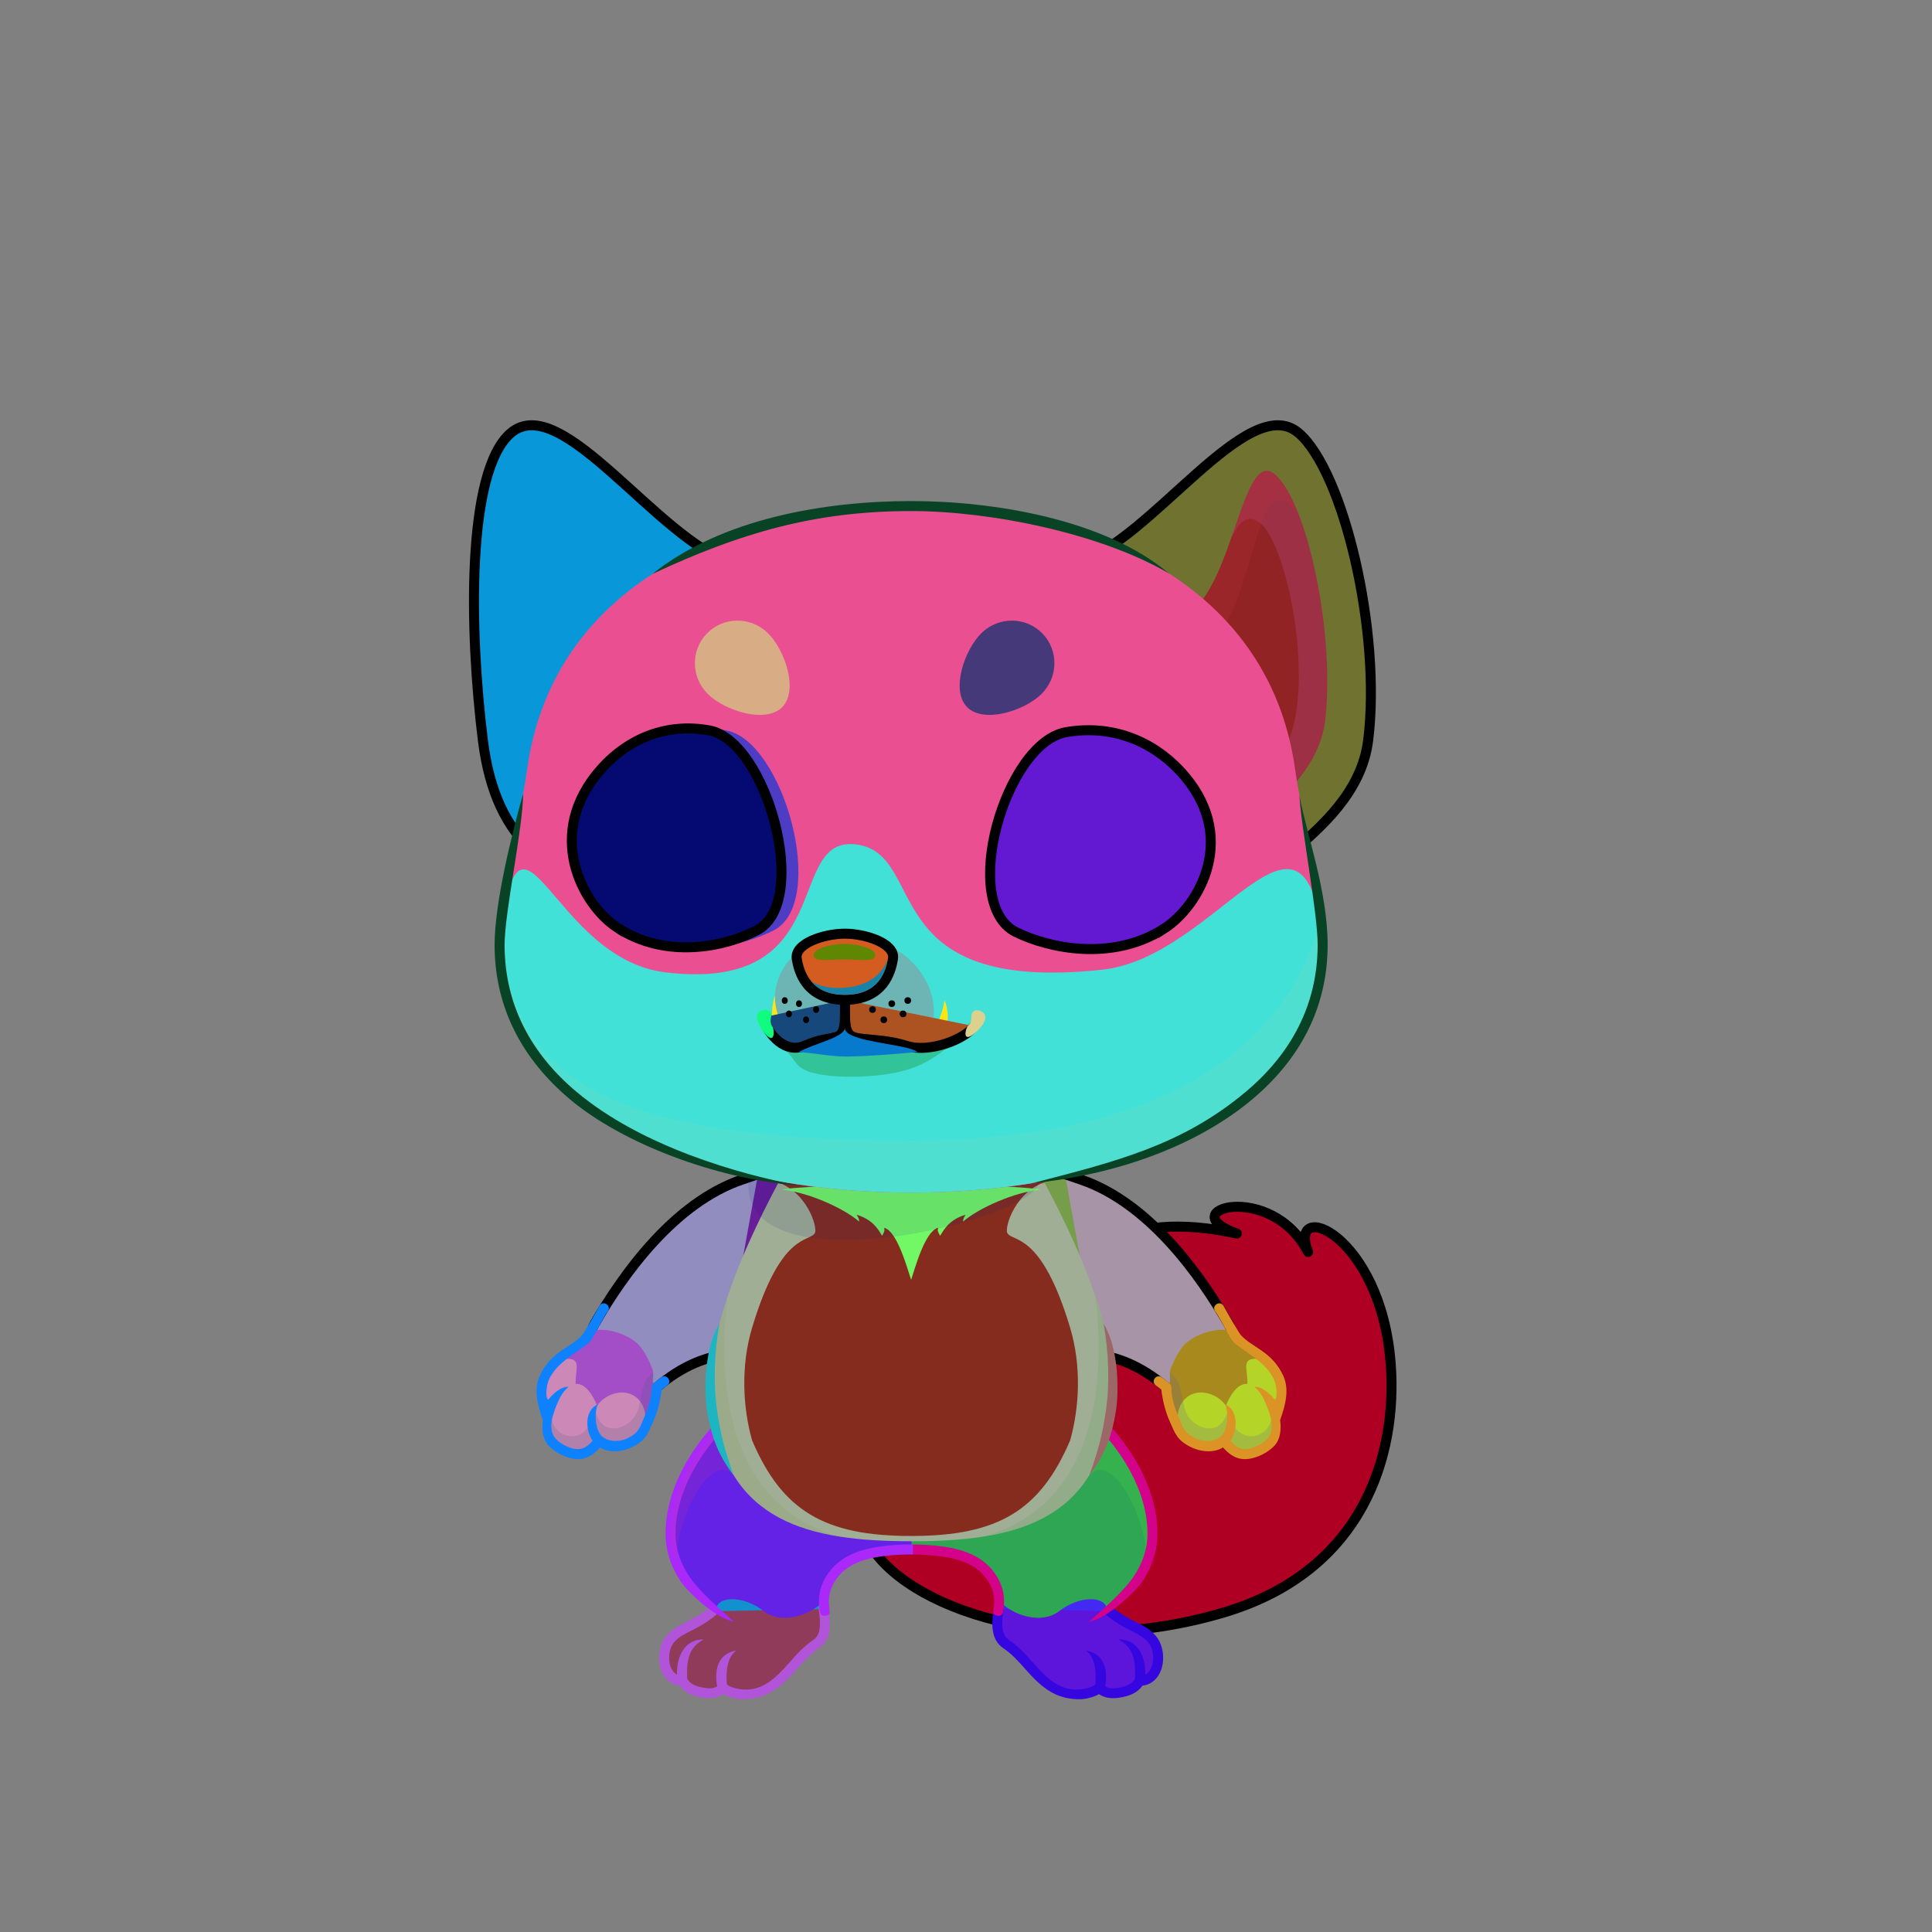 <?xml version="1.0" encoding="UTF-8"?><!DOCTYPE svg PUBLIC "-//W3C//DTD SVG 1.1//EN" "http://www.w3.org/Graphics/SVG/1.1/DTD/svg11.dtd"><!-- Creator: CorelDRAW 2018 (64-Bit) --><svg xmlns="http://www.w3.org/2000/svg" xmlns:xlink="http://www.w3.org/1999/xlink" xml:space="preserve" width="290mm" height="290mm" version="1.1" style="shape-rendering:geometricPrecision; text-rendering:geometricPrecision; image-rendering:optimizeQuality; fill-rule:evenodd; clip-rule:evenodd" viewBox="0 0 29000 29000">
 <rect x="0" y="0" width="29000" height="29000" fill="#808080" stroke="none"/>
 <defs>
  <style type="text/css">
   <![CDATA[
    .str1 {stroke:black;stroke-width:150;stroke-miterlimit:22.926}
    .str0 {stroke:black;stroke-width:150;stroke-linecap:round;stroke-linejoin:round;stroke-miterlimit:22.926}
    .fil4 {fill:none}
    .fil34 {fill:none;fill-rule:nonzero}
    .fil19 {fill:none}
    .fil35 {fill:black}
    .fil30 {fill:#FFF2D9}
    .fil45 {fill:white}
    .fil7 {fill:black;fill-rule:nonzero}
    .fil20 {fill:black;fill-opacity:0.102}
    .fil22 {fill:black;fill-opacity:0.102}
    .fil3 {fill:black;fill-opacity:0.2}
    .fil27 {fill:black;fill-opacity:0.2}
    .fil11 {fill:#AF6826;fill-opacity:0.2}
    .fil44 {fill:black;fill-opacity:0.4}
    .fil33 {fill:black;fill-opacity:0.502}
    .fil23 {fill:white;fill-opacity:0.502}
    .fil43 {fill:black;fill-opacity:0.702}
    .fil6 {fill:white;fill-opacity:0.702}
    .fil39 {fill:url(#id0)}
    .fil10 {fill:url(#id1)}
    .fil46 {fill:url(#id2)}
    .fil21 {fill:url(#id3)}
    .fil24 {fill:url(#id4)}
    .fil13 {fill:url(#id5)}
    .fil38 {fill:url(#id6)}
    .fil28 {fill:url(#id7)}
    .fil12 {fill:url(#id8)}
    .fil17 {fill:url(#id9)}
    .fil37 {fill:url(#id10)}
    .fil41 {fill:url(#id11)}
    .fil40 {fill:url(#id12)}
    .fil36 {fill:url(#id13)}
    .fil31 {fill:url(#id14)}
    .fil48 {fill:url(#id15)}
    .fil47 {fill:url(#id16)}
    .fil18 {fill:url(#id17)}
    .fil5 {fill:url(#id18)}
    .fil8 {fill:url(#id19)}
    .fil2 {fill:url(#id20)}
    .fil42 {fill:url(#id21)}
    .fil49 {fill:url(#id22)}
    .fil32 {fill:url(#id23)}
    .fil1 {fill:url(#id24)}
    .fil29 {fill:url(#id25)}
    .fil15 {fill:url(#id26)}
    .fil16 {fill:url(#id27)}
    .fil14 {fill:url(#id28)}
    .fil26 {fill:url(#id29)}
    .fil25 {fill:url(#id30)}
    .fil0 {fill:url(#id31);fill-rule:nonzero}
    .fil9 {fill:url(#id32);fill-opacity:0.702}
   ]]>
  </style>
  <linearGradient id="id0" gradientUnits="userSpaceOnUse" x1="10283.98" y1="14214.19" x2="10029.76" y2="10939.7">
   <stop offset="0" style="stop-opacity:1; stop-color:white"/>
   <stop offset="0.49" style="stop-opacity:1; stop-color:#C1C9D9"/>
   <stop offset="1" style="stop-opacity:1; stop-color:#616E8C"/>
  </linearGradient>
  <linearGradient id="id1" gradientUnits="userSpaceOnUse" x1="15521.14" y1="21188.57" x2="15437.55" y2="24283.74">
   <stop offset="0" style="stop-opacity:1; stop-color:#AF6826"/>
   <stop offset="0.471" style="stop-opacity:1; stop-color:#EAB06A"/>
   <stop offset="1" style="stop-opacity:1; stop-color:#FCD59F"/>
  </linearGradient>
  <linearGradient id="id2" gradientUnits="userSpaceOnUse" xlink:href="#id0" x1="16638.81" y1="14241.59" x2="16397.16" y2="10965.2">
  </linearGradient>
  <linearGradient id="id3" gradientUnits="userSpaceOnUse" x1="8154.62" y1="12556.42" x2="9955.71" y2="6602.39">
   <stop offset="0" style="stop-opacity:1; stop-color:#965212"/>
   <stop offset="0.49" style="stop-opacity:1; stop-color:#E5A85D"/>
   <stop offset="0.741" style="stop-opacity:1; stop-color:#ECBD7C"/>
   <stop offset="1" style="stop-opacity:1; stop-color:#FAD29B"/>
  </linearGradient>
  <linearGradient id="id4" gradientUnits="userSpaceOnUse" xlink:href="#id3" x1="17563.98" y1="12614.05" x2="19178.65" y2="6544.75">
  </linearGradient>
  <linearGradient id="id5" gradientUnits="userSpaceOnUse" x1="15670.82" y1="17876.93" x2="17691.32" y2="20684.29">
   <stop offset="0" style="stop-opacity:1; stop-color:#AF6826"/>
   <stop offset="1" style="stop-opacity:1; stop-color:#EAB06A"/>
  </linearGradient>
  <linearGradient id="id6" gradientUnits="userSpaceOnUse" x1="12637.4" y1="14446.26" x2="12714.44" y2="14132.39">
   <stop offset="0" style="stop-opacity:1; stop-color:#8F8377"/>
   <stop offset="0.49" style="stop-opacity:1; stop-color:#545250"/>
   <stop offset="1" style="stop-opacity:1; stop-color:#403A37"/>
  </linearGradient>
  <linearGradient id="id7" gradientUnits="userSpaceOnUse" x1="13676.16" y1="17901.28" x2="13676.16" y2="7596">
   <stop offset="0" style="stop-opacity:1; stop-color:#965212"/>
   <stop offset="0.529" style="stop-opacity:1; stop-color:#E5A85D"/>
   <stop offset="0.769" style="stop-opacity:1; stop-color:#ECB977"/>
   <stop offset="1" style="stop-opacity:1; stop-color:#FCDFB7"/>
  </linearGradient>
  <linearGradient id="id8" gradientUnits="userSpaceOnUse" xlink:href="#id1" x1="11915.55" y1="21188.58" x2="11831.44" y2="24283.73">
  </linearGradient>
  <linearGradient id="id9" gradientUnits="userSpaceOnUse" x1="13681.92" y1="17759.14" x2="13681.92" y2="23134.87">
   <stop offset="0" style="stop-opacity:1; stop-color:#AF6826"/>
   <stop offset="0.6" style="stop-opacity:1; stop-color:#EAB06A"/>
   <stop offset="1" style="stop-opacity:1; stop-color:#EDC184"/>
  </linearGradient>
  <linearGradient id="id10" gradientUnits="userSpaceOnUse" x1="12621.5" y1="14973.65" x2="12880.82" y2="14366.11">
   <stop offset="0" style="stop-opacity:1; stop-color:#69625B"/>
   <stop offset="0.322" style="stop-opacity:1; stop-color:#2E2C2C"/>
   <stop offset="1" style="stop-opacity:1; stop-color:#262525"/>
  </linearGradient>
  <linearGradient id="id11" gradientUnits="userSpaceOnUse" x1="10556.6" y1="13997.8" x2="10556.6" y2="10958.51">
   <stop offset="0" style="stop-opacity:1; stop-color:#24A9B5"/>
   <stop offset="1" style="stop-opacity:1; stop-color:black"/>
  </linearGradient>
  <linearGradient id="id12" gradientUnits="userSpaceOnUse" x1="10593.15" y1="13997.8" x2="10593.15" y2="10958.51">
   <stop offset="0" style="stop-opacity:1; stop-color:#BA6113"/>
   <stop offset="1" style="stop-opacity:1; stop-color:black"/>
  </linearGradient>
  <linearGradient id="id13" gradientUnits="userSpaceOnUse" x1="12729.83" y1="14014.51" x2="12633.65" y2="15007.74">
   <stop offset="0" style="stop-opacity:1; stop-color:#2B2A2A"/>
   <stop offset="1" style="stop-opacity:1; stop-color:#121111"/>
  </linearGradient>
  <linearGradient id="id14" gradientUnits="userSpaceOnUse" x1="8723.2" y1="12725.18" x2="11590.53" y2="12725.18">
   <stop offset="0" style="stop-opacity:1; stop-color:black"/>
   <stop offset="1" style="stop-opacity:1; stop-color:#7D450E"/>
  </linearGradient>
  <linearGradient id="id15" gradientUnits="userSpaceOnUse" x1="16799.67" y1="13997.8" x2="16799.67" y2="10967.05">
   <stop offset="0" style="stop-opacity:1; stop-color:#18ADBD"/>
   <stop offset="1" style="stop-opacity:1; stop-color:black"/>
  </linearGradient>
  <linearGradient id="id16" gradientUnits="userSpaceOnUse" xlink:href="#id12" x1="16799.67" y1="13997.8" x2="16799.67" y2="10967.05">
  </linearGradient>
  <linearGradient id="id17" gradientUnits="userSpaceOnUse" x1="13676.15" y1="17697.51" x2="13676.15" y2="23055.49">
   <stop offset="0" style="stop-opacity:1; stop-color:#BA7539"/>
   <stop offset="0.361" style="stop-opacity:1; stop-color:#FFCD94"/>
   <stop offset="0.6" style="stop-opacity:1; stop-color:#FFE1AD"/>
   <stop offset="1" style="stop-opacity:1; stop-color:#F8E6CD"/>
  </linearGradient>
  <linearGradient id="id18" gradientUnits="userSpaceOnUse" x1="16145.84" y1="25437.29" x2="16213.91" y2="23752.61">
   <stop offset="0" style="stop-opacity:1; stop-color:#EAB06A"/>
   <stop offset="0.639" style="stop-opacity:1; stop-color:#FAD29B"/>
   <stop offset="1" style="stop-opacity:1; stop-color:#F3CBA8"/>
  </linearGradient>
  <linearGradient id="id19" gradientUnits="userSpaceOnUse" xlink:href="#id18" x1="11138.41" y1="25437.29" x2="11206.48" y2="23752.61">
  </linearGradient>
  <linearGradient id="id20" gradientUnits="userSpaceOnUse" xlink:href="#id17" x1="18018.67" y1="22963.96" x2="18018.67" y2="20912.56">
  </linearGradient>
  <linearGradient id="id21" gradientUnits="userSpaceOnUse" x1="10651.34" y1="13875.16" x2="10651.34" y2="11081.16">
   <stop offset="0" style="stop-opacity:1; stop-color:#3BDBED"/>
   <stop offset="1" style="stop-opacity:1; stop-color:black"/>
  </linearGradient>
  <linearGradient id="id22" gradientUnits="userSpaceOnUse" xlink:href="#id21" x1="16905.95" y1="13879.42" x2="16905.95" y2="11085.43">
  </linearGradient>
  <linearGradient id="id23" gradientUnits="userSpaceOnUse" xlink:href="#id14" x1="17940.57" y1="13258.51" x2="15146.16" y2="12095.69">
  </linearGradient>
  <linearGradient id="id24" gradientUnits="userSpaceOnUse" xlink:href="#id17" x1="14202.21" y1="23835.07" x2="19706.05" y2="19085.54">
  </linearGradient>
  <linearGradient id="id25" gradientUnits="userSpaceOnUse" xlink:href="#id17" x1="13676.15" y1="17901.28" x2="13676.15" y2="12669.57">
  </linearGradient>
  <linearGradient id="id26" gradientUnits="userSpaceOnUse" xlink:href="#id5" x1="11966.32" y1="18078.99" x2="9395.8" y2="20490.67">
  </linearGradient>
  <linearGradient id="id27" gradientUnits="userSpaceOnUse" x1="8329.26" y1="21448.85" x2="9720.76" y2="20342.75">
   <stop offset="0" style="stop-opacity:1; stop-color:#FFF2D9"/>
   <stop offset="0.671" style="stop-opacity:1; stop-color:#ECB573"/>
   <stop offset="1" style="stop-opacity:1; stop-color:#E6AB68"/>
  </linearGradient>
  <linearGradient id="id28" gradientUnits="userSpaceOnUse" xlink:href="#id27" x1="19034.63" y1="21448.84" x2="17643.13" y2="20342.74">
  </linearGradient>
  <linearGradient id="id29" gradientUnits="userSpaceOnUse" x1="19457.25" y1="9057.71" x2="17769.42" y2="10118.83">
   <stop offset="0" style="stop-opacity:1; stop-color:#E0BE98"/>
   <stop offset="1" style="stop-opacity:1; stop-color:#A8592B"/>
  </linearGradient>
  <linearGradient id="id30" gradientUnits="userSpaceOnUse" x1="19921.86" y1="9493.33" x2="17730.94" y2="9684.7">
   <stop offset="0" style="stop-opacity:1; stop-color:#FFE8C4"/>
   <stop offset="1" style="stop-opacity:1; stop-color:#DEAA5D"/>
  </linearGradient>
  <linearGradient id="id31" gradientUnits="userSpaceOnUse" x1="19440.79" y1="18680.83" x2="14467.47" y2="23925.15">
   <stop offset="0" style="stop-opacity:1; stop-color:#EAB06A"/>
   <stop offset="1" style="stop-opacity:1; stop-color:#8A4F13"/>
  </linearGradient>
  <linearGradient id="id32" gradientUnits="userSpaceOnUse" x1="11618.41" y1="24974.02" x2="9948.03" y2="24974.02">
   <stop offset="0" style="stop-opacity:1; stop-color:white"/>
   <stop offset="1" style="stop-opacity:1; stop-color:#FEFEFE"/>
  </linearGradient>
 </defs>
 <g id="Tail">
  <g id="_2531094721056">
   <path class="fil0" d="M13020.92 23127.57c542.54,1023.3 2876.33,1812.44 5349.6,1076.18 2099.59,-625.01 2603.31,-2367.05 2505.36,-3719.97 -143.03,-1975.55 -1564.19,-2514.54 -1240.69,-1690.48 -561.33,-1083.39 -2068.54,-630.41 -1068.79,-277.04 -3479.65,-751 -3040.01,2748.8 -2341.49,3681.38 782.62,1044.87 -2933.9,-967.19 -3203.99,929.93z" style="fill:#b78aaa"/>
   <path class="fil1" d="M13020.92 23127.57c542.54,1023.3 2876.33,1812.44 5349.6,1076.18 2099.59,-625.01 2603.3,-2367.06 2505.36,-3719.97 -82.1,-1134.08 -618.88,-1869.04 -999.94,-2027.23 -110.41,-45.83 -318.73,-63.52 -284.79,178.79 282.72,-487.91 914.01,1090.86 834.91,2041.54 -162.93,1958.26 -1743.99,4321.18 -6074.68,1670.67 -374.76,-229.37 -1255.85,106 -1330.46,780.02z" style="fill:#1500f5"/>
   <path class="fil2" d="M17669.33 21049.55c519.2,-384.17 815.79,784.88 2235.79,344.1 197.8,392.67 -575.81,1157.53 -965.9,1110.3 325.44,351.65 -685.63,410.46 -927.63,190.58 331.76,353.61 -545.21,351.73 -840.4,37.76 -356.93,-131.12 -713.86,-262.23 -1070.8,-393.36 273.05,-224.39 -169.57,-1322.82 651.67,-805.41 821.25,517.42 -134.34,-1000.79 357.95,-528.6 492.29,472.19 390.89,183.04 559.32,44.63z" style="fill:#5cbd08"/>
   <path class="fil3" d="M13020.92 23127.57c542.54,1023.3 2876.33,1812.44 5349.6,1076.18 2099.59,-625.01 2603.31,-2367.06 2505.36,-3719.97 62.26,1347.29 -1191.39,2595.22 -1040.74,1372.69 -93.63,263.6 -866.51,598.66 -1719.67,439.82 -340.76,-63.44 -213.99,277.71 -522.46,158.53 -869.92,-336.08 -1590.9,-1221.31 -1056.68,-1032.49 -662.06,-7.72 -1009.93,-157.27 -311.42,775.31 782.62,1044.86 -2933.9,-967.19 -3203.99,929.93z" style="fill:#6d1b0b"/>
   <path class="fil4 str0" d="M17669.33 21049.55c519.21,-384.18 815.79,784.88 2235.8,344.1 197.79,392.66 -575.82,1157.54 -965.91,1110.3 325.44,351.65 -685.63,410.45 -927.63,190.58 331.75,353.62 -545.21,351.73 -840.4,37.76" style="fill:#4cb87b"/>
   <path class="fil4 str0" d="M13020.92 23127.57c542.54,1023.3 2876.33,1812.44 5349.6,1076.18 2099.59,-625.01 2603.31,-2367.05 2505.36,-3719.97 -143.03,-1975.55 -1564.19,-2514.54 -1240.69,-1690.48 -561.33,-1083.39 -2068.54,-630.41 -1068.79,-277.04 -3479.65,-751 -3040.01,2748.8 -2341.49,3681.38 782.62,1044.87 -2933.9,-967.19 -3203.99,929.93z" style="fill:#af0023"/>
  </g>
 </g>
 <g id="Legs">
  <g id="_2531094708096">
   <g>
    <path class="fil5" d="M17106.56 25229.69c-123.56,214.04 -403.48,285.33 -610.7,105.88 -70.65,70.23 -276.52,145.76 -526.32,65.76 -409.3,-131.09 -507.45,-461.77 -850.73,-710.04 -220.49,-159.47 -124.1,-477.15 -113.63,-668.35 363.68,340.29 782.66,-165.21 1075.55,-247.93 373.84,-101.68 736.94,157.82 534.63,412.54 198.78,95.76 519.95,237.68 672.68,411.38 168.78,191.96 120.75,630.76 -181.48,630.76z" style="fill:#4429f2"/>
    <path class="fil6" d="M16114.43 25451.81c176.36,0 300.65,11.01 347.03,-116.05 80.99,90.09 216.74,83.69 388.94,25.67 114.45,-38.56 195.17,-78.53 232.08,-147.59 199.78,0.95 321.81,-1.12 321.81,-261.44 0,-279.47 -117.46,-456.42 -343.96,-456.42 -113.25,0 -169.48,28.52 -242.87,123.4 154.82,55.19 275.95,150.29 279.25,243.71 1.18,33.39 -7.22,66.03 -20.48,97.14 -1.4,-4.36 -2.85,-8.76 -4.35,-13.23 -89.23,-264.84 -257.05,-395.02 -471.69,-322.7 -99.43,33.5 -170.54,122.26 -211.67,225.27 -57.57,-74.17 -141.53,-115.46 -250.93,-115.46 -113.25,0 -215.78,71.52 -289.17,166.4 -73.39,94.88 -117.64,213.12 -114.33,306.55 6.61,186.87 153.84,244.75 380.34,244.75z" style="fill:#5ad4e5"/>
    <path class="fil3" d="M17106.56 25229.69c-123.56,214.04 -403.48,285.33 -610.7,105.88 -70.65,70.23 -276.52,145.76 -526.32,65.76 -409.3,-131.09 -517.48,-492.65 -871.1,-725.96 -156.13,-103.02 -135.21,-387.74 -102.98,-573.56 17.85,-13.98 36.32,-26.67 55.45,-37.83 -59.89,533.31 1444.97,1527.91 1433.56,860.23 213.34,341.57 595.64,186.16 544.41,-150.27 126.71,133.91 271.29,-14.39 142.78,-274 182.48,62.12 215.54,288.03 209.67,440.56 -17.28,153.49 -106.7,289.19 -274.77,289.19z" style="fill:#edaf1c"/>
    <path class="fil4" d="M16655.44 24185.7c277.12,231.33 479.91,239.56 632.6,413.23 168.75,191.92 120.75,630.76 -181.48,630.76 -123.56,214.04 -403.48,285.33 -610.7,105.88 -70.65,70.23 -276.53,145.76 -526.32,65.76 -409.3,-131.08 -519.97,-488.94 -871.1,-725.96 -156.04,-105.33 -138.82,-331.38 -109.24,-523.93" style="fill:#5d14db"/>
    <path class="fil7" d="M16703.49 24128.28c-31.71,-26.53 -78.94,-22.34 -105.47,9.37 -26.53,31.71 -22.34,78.94 9.37,105.47 143.13,119.49 265.97,181.45 373.06,235.47 99.11,49.99 183.3,92.46 251.34,169.85 80.91,92.01 97.3,255.88 55.21,369.54 -18.07,48.79 -48.88,94.04 -96.26,117.9 7.55,-268.78 -114.77,-534.12 -402.24,-526.25 186.74,95.17 268.32,253.8 247.69,592.25 -49.04,79.15 -131,109.32 -223.18,127.09 -79.73,15.37 -156.89,26.37 -224.93,-17.39 38.29,-218.05 10.29,-483.64 -289.14,-537.54 139.24,98.32 162.69,330.02 141.92,510.69 -31.45,29.61 -116.11,60.43 -206.88,71.77 -325.41,40.63 -533.23,-177 -731.22,-401.8 -103.47,-117.46 -210.28,-238.74 -362.43,-341.44 -56.89,-38.4 -82.67,-102.53 -91.71,-176.23 -10.43,-85.02 -0.14,-183.4 13.84,-274.46 14.63,-97.52 -130.16,-118.86 -144.78,-21.39 -15.59,101.48 -30.44,211.56 -17.88,314.01 13.96,113.78 57.62,215.39 156.75,282.29 136.05,91.83 236.45,205.83 333.71,316.24 234.62,266.38 453.96,462.84 835.42,451.6 93.25,-2.74 215.11,-41.41 270.02,-75.73 103.09,69.99 222.38,70.19 345.43,46.46 124.29,-23.96 236.34,-70.02 307.83,-173.75 136.16,-15.63 232.21,-107.3 278.66,-232.76 61.19,-165.25 34.13,-386.54 -83.33,-520.12 -86.71,-98.62 -183.05,-147.23 -296.46,-204.43 -99.73,-50.31 -214.13,-108.01 -344.34,-216.71z" style="fill:#3506e0"/>
   </g>
   <g>
    <path class="fil8" d="M10245.76 25229.69c123.56,214.04 403.48,285.33 610.7,105.88 70.65,70.23 276.52,145.76 526.32,65.76 409.3,-131.09 507.45,-461.77 850.73,-710.04 220.49,-159.47 124.1,-477.15 113.63,-668.35 -363.68,340.29 -782.66,-165.21 -1075.55,-247.93 -373.84,-101.68 -736.94,157.82 -534.63,412.54 -198.78,95.76 -519.95,237.68 -672.68,411.38 -168.78,191.96 -120.75,630.76 181.48,630.76z" style="fill:#1391cf"/>
    <path class="fil9" d="M11237.89 25451.81c-176.36,0 -300.65,11.01 -347.03,-116.05 -80.99,90.09 -216.74,83.69 -388.94,25.67 -114.45,-38.56 -195.17,-78.53 -232.08,-147.59 -199.78,0.95 -321.81,-1.12 -321.81,-261.44 0,-279.47 117.46,-456.42 343.96,-456.42 113.25,0 169.48,28.52 242.87,123.4 -154.82,55.19 -275.95,150.29 -279.25,243.71 -1.18,33.39 7.22,66.03 20.48,97.14 1.4,-4.36 2.85,-8.76 4.35,-13.23 89.23,-264.84 257.05,-395.02 471.69,-322.7 99.43,33.5 170.54,122.26 211.67,225.27 57.57,-74.17 141.53,-115.46 250.93,-115.46 113.25,0 215.78,71.52 289.17,166.4 73.39,94.88 117.64,213.12 114.33,306.55 -6.61,186.87 -153.84,244.75 -380.34,244.75z" style="fill:#cdb801"/>
    <path class="fil3" d="M10245.76 25229.69c123.56,214.04 403.48,285.33 610.7,105.88 70.65,70.23 276.52,145.76 526.32,65.76 409.3,-131.09 517.48,-492.65 871.1,-725.96 156.13,-103.02 135.21,-387.74 102.98,-573.56 -17.85,-13.98 -36.32,-26.67 -55.45,-37.83 59.89,533.31 -1444.97,1527.91 -1433.56,860.23 -213.34,341.57 -595.64,186.16 -544.41,-150.27 -126.71,133.91 -271.29,-14.39 -142.78,-274 -182.48,62.12 -215.54,288.03 -209.67,440.56 17.28,153.49 106.7,289.19 274.77,289.19z" style="fill:#358a1d"/>
    <path class="fil4" d="M10696.88 24185.7c-277.12,231.33 -479.91,239.56 -632.6,413.23 -168.75,191.92 -120.75,630.76 181.48,630.76 123.56,214.04 403.48,285.33 610.7,105.88 70.65,70.23 276.53,145.76 526.32,65.76 409.3,-131.08 519.97,-488.94 871.1,-725.96 156.04,-105.33 138.82,-331.38 109.24,-523.93" style="fill:#903b59"/>
    <path class="fil7" d="M10648.83 24128.28c31.71,-26.53 78.94,-22.34 105.47,9.37 26.53,31.71 22.34,78.94 -9.37,105.47 -143.13,119.49 -265.97,181.45 -373.06,235.47 -99.11,49.99 -183.3,92.46 -251.34,169.85 -80.91,92.01 -97.3,255.88 -55.21,369.54 18.07,48.79 48.88,94.04 96.26,117.9 -7.55,-268.78 114.77,-534.12 402.24,-526.25 -186.74,95.17 -268.32,253.8 -247.69,592.25 49.04,79.15 131,109.32 223.18,127.09 79.73,15.37 156.89,26.37 224.93,-17.39 -38.29,-218.05 -10.29,-483.64 289.14,-537.54 -139.24,98.32 -162.69,330.02 -141.92,510.69 31.45,29.61 116.11,60.43 206.88,71.77 325.41,40.63 533.23,-177 731.22,-401.8 103.47,-117.46 210.28,-238.74 362.43,-341.44 56.89,-38.4 82.67,-102.53 91.71,-176.23 10.43,-85.02 0.14,-183.4 -13.84,-274.46 -14.63,-97.52 130.16,-118.86 144.78,-21.39 15.59,101.48 30.44,211.56 17.88,314.01 -13.96,113.78 -57.62,215.39 -156.75,282.29 -136.05,91.83 -236.45,205.83 -333.71,316.24 -234.62,266.38 -453.96,462.84 -835.42,451.6 -93.25,-2.74 -215.11,-41.41 -270.02,-75.73 -103.09,69.99 -222.38,70.19 -345.43,46.46 -124.29,-23.96 -236.34,-70.02 -307.83,-173.75 -136.16,-15.63 -232.21,-107.3 -278.66,-232.76 -61.19,-165.25 -34.13,-386.54 83.33,-520.12 86.71,-98.62 183.05,-147.23 296.46,-204.43 99.73,-50.31 214.13,-108.01 344.34,-216.71z" style="fill:#b154da"/>
   </g>
  </g>
 </g>
 <g id="Feet">
  <g id="_2531094703296">
   <g>
    <path class="fil10" d="M13659.92 23259.3c427.66,0 1399.01,182.49 1343.36,776.1 214.87,221.86 637.04,349.26 895.5,148.38 312.37,-242.78 712.13,-231.34 719.72,-12.18 370.09,-264.31 678.95,-700.61 680.26,-1145.2 2.54,-860.67 -666.02,-1598.77 -968.73,-1838.18 -621.48,859.57 -1492.39,1269.07 -2670.11,1328.08l0 743z" style="fill:#2ea653"/>
    <path class="fil11" d="M17191.61 23490.47c67.26,-148.73 106.68,-305.87 107.15,-464.07 2.29,-775.52 -540.27,-1451.46 -869.11,-1752.78l-157.05 727.06c26.43,47.89 52.85,95.78 79.28,143.67 387.48,-413.26 946.79,878.84 839.73,1346.12z" style="fill:#54e13e"/>
    <path class="fil7" d="M14989.65 24253.86c61.92,5.19 73.8,-65.98 79.72,-153.93 7.91,-117.52 -3.98,-261.03 -93.95,-416.86 -0.83,-1.44 -1.71,-2.83 -2.62,-4.19 -99.87,-170.79 -246.56,-295.9 -460.28,-378.09 -207.63,-79.84 -499.91,-118.36 -852.6,-118.36l0 150c335.21,0 610.14,35.09 799.28,107.82 179.67,69.09 302.18,172.95 384.62,313.95 0.66,1.3 1.36,2.59 2.1,3.87 66.95,115.97 86.11,244.24 75.03,331.54 -8.67,68.26 -9.75,89.53 -10.95,105.24 -3.7,48.36 43.74,56 79.65,59.01zm1295.98 -3005.54c175.81,139.56 477.15,451.15 691.77,858.41 143.68,272.62 247.63,587.31 246.65,919.67 -0.71,244.76 -86.82,463.8 -217.71,652.31 -154.83,222.98 -454.47,481.51 -660.16,663.76 305.46,-60.86 713.14,-477.32 783.2,-578.22 146.74,-211.34 243.27,-458.73 244.09,-737.85 1.07,-359.93 -110.06,-697.96 -263.65,-989.39 -226.43,-429.66 -547.13,-759.98 -733.5,-907.38l-46.29 58.59 -44.38 60.1 -0.02 0z" style="fill:#d4028b"/>
   </g>
   <g>
    <path class="fil12" d="M13681.92 23259.3c-427.66,0 -1377.01,182.49 -1321.36,776.1 -214.87,221.86 -637.04,349.26 -895.5,148.38 -312.37,-242.78 -712.13,-231.34 -719.72,-12.18 -370.09,-264.31 -678.95,-700.61 -680.26,-1145.2 -2.54,-860.67 666.02,-1598.77 968.73,-1838.18 621.48,859.57 1470.39,1269.07 2648.11,1328.08l0 743z" style="fill:#6322e6"/>
    <path class="fil7" d="M12374.19 24253.86c-61.92,5.19 -73.8,-65.98 -79.72,-153.93 -7.91,-117.52 3.98,-261.03 93.95,-416.86 0.83,-1.44 1.71,-2.83 2.62,-4.19 99.87,-170.79 246.56,-295.9 460.28,-378.09 207.63,-79.84 499.91,-118.36 852.6,-118.36l0 150c-335.21,0 -610.14,35.09 -799.28,107.82 -179.67,69.09 -302.18,172.95 -384.62,313.95 -0.66,1.3 -1.36,2.59 -2.1,3.87 -66.95,115.97 -86.11,244.24 -75.03,331.54 8.67,68.26 9.75,89.53 10.95,105.24 3.7,48.36 -43.74,56 -79.65,59.01zm-1295.98 -3005.54c-175.81,139.56 -477.15,451.15 -691.77,858.41 -143.68,272.62 -247.63,587.31 -246.65,919.67 0.71,244.76 86.82,463.8 217.71,652.31 154.83,222.98 454.47,481.51 660.16,663.76 -305.46,-60.86 -713.14,-477.32 -783.2,-578.22 -146.74,-211.34 -243.27,-458.73 -244.09,-737.85 -1.07,-359.93 110.06,-697.96 263.65,-989.39 226.43,-429.66 547.13,-759.98 733.5,-907.38l46.29 58.59 44.38 60.1 0.02 0z" style="fill:#aa29fa"/>
    <path class="fil11" d="M10172.23 23490.47c-67.26,-148.73 -106.68,-305.87 -107.15,-464.07 -2.29,-775.52 540.27,-1451.46 869.11,-1752.78l157.05 727.06c-26.43,47.89 -52.85,95.78 -79.28,143.67 -387.48,-413.26 -946.79,878.84 -839.73,1346.12z" style="fill:#c0339d"/>
   </g>
  </g>
 </g>
 <g id="Body">
  <animateTransform type="translate" values="0;0 200;0;0 200;0;0 200;0;0 200;0" dur="10" repeatCount="indefinite" additive="sum" attributeName="transform"/>
  <g id="_2531094753312">
   <g>
    <path class="fil13" d="M16146.53 17623.99c1006.56,345.42 1903.29,1486.47 2341.25,2250.1 288.87,503.68 -636.05,1265.03 -911.19,1013.52 -627.05,-573.17 -1208.38,-619.78 -1688.45,-542.15 -741.88,119.96 -1352.69,-2005.54 -930.81,-2629.96 421.91,-21.63 848.84,-40.49 1189.2,-91.51z" style="fill:#759d4a"/>
    <path class="fil3" d="M17511.96 20830.3c-602.27,-518.8 -1160.28,-559.8 -1623.82,-484.84 -171.07,27.66 -335.13,-59.69 -481.2,-217.95 -325.13,-471.76 752.73,-1097.7 1038.62,-655.88 261.31,403.84 734.1,847.76 1111.39,1126.01 -1.79,93.3 16.27,193.39 -44.96,232.66l0 -0.01 -0.03 0.01z" style="fill:#e40ffb"/>
    <path class="fil4 str0" d="M16476.95 20332.96c340.18,46.54 711.15,199.54 1099.64,554.65 275.13,251.49 1152.89,-508.63 864.02,-1012.31 -437.96,-763.63 -1202.86,-1821.23 -2209.41,-2166.64 -90.05,-30.9 -171.83,-58.83 -246.03,-84.05" style="fill:#a794a6"/>
   </g>
   <g>
    <path class="fil14" d="M17500.83 20836.37c-31.01,671.59 506.32,1058.8 828,765.31 253.5,397.35 884.17,103.39 809.26,-292.5 226.28,-584.75 -266.24,-1035.76 -634.19,-1325.08 -198.11,-64.5 -498.7,11 -693.37,169.74 -80.28,65.47 -180.59,234.26 -241.95,404.47 -29.2,80.98 41.67,214.34 -67.75,278.06z" style="fill:#a8891d"/>
    <path class="fil6" d="M18160.22 21683.82c103.08,0 176.48,-44.09 224.6,-114.32 89.04,136.9 278.24,233.38 433.55,233.38 210.97,0 297.65,-184.65 297.65,-400.18 0,-88.29 -33.14,-209.97 -86.77,-322.85 14.36,5.08 28.97,10.14 43.78,15.27 191.13,66.14 181.9,-62.28 181.9,-277.81 0,-215.53 -194.16,-421.69 -405.13,-421.69 -210.97,0 -125.69,146.62 -125.69,362.15 0,5.38 0.13,10.64 0.32,15.82 -5.61,-0.57 -11.22,-0.94 -16.85,-0.94 -128.8,0 -239.63,156.97 -306.42,328.29 -79.1,-119.99 -229.28,-199.3 -374.88,-199.3 -210.97,0 -350.58,173.08 -350.58,388.61 0,215.53 273.55,393.57 484.52,393.57z" style="fill:#bbf42c"/>
    <path class="fil3" d="M17500.83 20836.37c-31.01,671.59 506.32,1058.8 828,765.31 341.06,429.25 911,23.85 753.65,-292.7 -65.31,297.19 -520.59,407.83 -657.17,-118.23 -113.25,412.02 -522.03,237.66 -614.7,26.73 -95.14,-216.58 -44.81,-462.8 -253.66,-619.84 -1.8,93.31 16.28,193.4 -44.96,232.65l-0.16 0.1 -0.17 0.11c-1.48,0.93 -2.97,1.82 -4.53,2.69l-0.17 0.1 -0.18 0.09 -0.14 0.09 -0.03 0.01 -0.18 0.1 -0.17 0.09 -0.18 0.09c-1.69,0.92 -3.44,1.79 -5.25,2.61z" style="fill:#5b5d9c"/>
    <path class="fil7" d="M17436.91 20673.48c-79.39,-58.19 -167.86,62.52 -88.48,120.7 28.24,20.69 56.25,42.36 83.3,64.61 22.46,178.72 65.09,340.42 125.68,475.59 83.23,185.74 107.58,277.5 303.89,380.45 145.9,76.49 354.53,102.5 496.24,11.87 111.08,126.42 226.89,190.69 380.06,172.55 135.79,-16.08 301.6,-97.6 396.37,-203.52 86.01,-96.11 100,-243.41 81.1,-379.28 82.54,-234.31 142.17,-463.42 43.48,-673.52 -169.5,-360.86 -462.1,-412.88 -634.39,-604.36 -33.48,-37.21 -229.8,-385.91 -263.77,-444.7 -58.56,-79 -178.69,10.05 -120.12,89.06 35.43,47.77 75.16,120.11 111.48,186.29 6.41,11.67 131.08,252.33 173.42,286.74 201.58,163.78 477.27,293.19 598.02,550.25 38.04,80.97 60.22,277.4 10.82,303.6 -53.73,-69.19 -185.86,-204.34 -304.83,-192.31 80.64,67.61 125.53,143.46 171.18,252.76 65.8,157.59 147.84,385.56 22.29,525.87 -64.79,72.41 -189.32,136.44 -283.89,152.06 -112.61,18.61 -188.4,-28.39 -270.32,-121.86 115.64,-164.64 117.79,-464.48 -80.37,-548.33 54.53,102.27 47.94,374.07 -54.76,476.76 -86.33,86.31 -265.41,99.71 -402.87,27.65 -164.47,-86.23 -172.09,-162.56 -239.11,-314.91 -53.86,-122.41 -105.92,-267.79 -109.3,-436.79 1.55,-21.67 -6.3,-43.83 -23.35,-59.87 -36.49,-34.26 -81.32,-67.73 -121.77,-97.36z" style="fill:#db9326"/>
   </g>
   <g>
    <path class="fil15" d="M11217.33 17623.99c-1006.56,345.42 -1903.31,1486.47 -2341.27,2250.1 -288.87,503.68 636.05,1265.03 911.19,1013.52 627.05,-573.17 1208.38,-619.78 1688.45,-542.15 741.88,119.96 1352.7,-2005.53 930.82,-2629.96 -421.91,-21.63 -848.84,-40.5 -1189.19,-91.51z" style="fill:#681d9a"/>
    <path class="fil3" d="M9851.88 20830.3c602.27,-518.8 1160.28,-559.8 1623.82,-484.84 171.07,27.66 335.13,-59.69 481.2,-217.95 325.13,-471.76 -752.73,-1097.7 -1038.62,-655.88 -261.31,403.84 -734.1,847.76 -1111.39,1126.01 1.79,93.3 -16.27,193.39 44.96,232.66l0 -0.01 0.03 0.01z" style="fill:#67ed4a"/>
    <path class="fil4 str0" d="M10886.89 20332.96c-340.18,46.54 -711.15,199.54 -1099.64,554.65 -275.13,251.49 -1152.89,-508.63 -864.02,-1012.31 437.96,-763.63 1202.86,-1821.23 2209.41,-2166.64 90.05,-30.9 171.83,-58.83 246.03,-84.05" style="fill:#918dbf"/>
   </g>
   <g>
    <path class="fil16" d="M9863.06 20836.38c31.01,671.59 -506.32,1058.8 -828,765.31 -253.5,397.35 -884.17,103.39 -809.26,-292.5 -226.28,-584.75 266.24,-1035.76 634.19,-1325.08 198.11,-64.5 498.7,11 693.37,169.74 80.28,65.47 180.59,234.26 241.95,404.47 29.2,80.98 -41.67,214.34 67.75,278.06z" style="fill:#a34dc6"/>
    <path class="fil6" d="M9203.67 21683.83c-103.08,0 -176.48,-44.09 -224.6,-114.32 -89.04,136.9 -278.24,233.38 -433.55,233.38 -210.97,0 -297.65,-184.65 -297.65,-400.18 0,-88.29 33.14,-209.97 86.77,-322.85 -14.36,5.08 -28.97,10.14 -43.78,15.27 -191.13,66.14 -181.9,-62.28 -181.9,-277.81 0,-215.53 194.16,-421.69 405.13,-421.69 210.97,0 125.69,146.62 125.69,362.15 0,5.38 -0.13,10.64 -0.32,15.82 5.61,-0.57 11.22,-0.94 16.85,-0.94 128.8,0 239.63,156.97 306.42,328.29 79.1,-119.99 229.28,-199.3 374.88,-199.3 210.97,0 350.58,173.08 350.58,388.61 0,215.53 -273.55,393.57 -484.52,393.57z" style="fill:#dca2b1"/>
    <path class="fil3" d="M9863.06 20836.38c31.01,671.59 -506.32,1058.8 -828,765.31 -341.06,429.25 -911,23.85 -753.65,-292.7 65.31,297.19 520.59,407.83 657.17,-118.23 113.25,412.02 522.03,237.66 614.7,26.73 95.14,-216.58 44.81,-462.8 253.66,-619.84 1.8,93.31 -16.28,193.4 44.96,232.65l0.16 0.1 0.17 0.11c1.48,0.93 2.97,1.82 4.53,2.69l0.17 0.1 0.18 0.09 0.14 0.09 0.03 0.01 0.18 0.1 0.17 0.09 0.18 0.09c1.69,0.92 3.44,1.79 5.25,2.61z" style="fill:#4c5d7d"/>
    <path class="fil7" d="M9926.98 20673.49c79.39,-58.19 167.86,62.52 88.48,120.7 -28.24,20.69 -56.25,42.36 -83.3,64.61 -22.46,178.72 -65.09,340.42 -125.68,475.59 -83.23,185.74 -107.58,277.5 -303.89,380.45 -145.9,76.49 -354.53,102.5 -496.24,11.87 -111.08,126.42 -226.89,190.69 -380.06,172.55 -135.79,-16.08 -301.6,-97.6 -396.37,-203.52 -86.01,-96.11 -100,-243.41 -81.1,-379.28 -82.54,-234.31 -142.17,-463.42 -43.48,-673.52 169.5,-360.86 462.1,-412.88 634.39,-604.36 33.48,-37.21 229.8,-385.91 263.77,-444.7 58.56,-79 178.69,10.05 120.12,89.06 -35.43,47.77 -75.16,120.11 -111.48,186.29 -6.41,11.67 -131.08,252.33 -173.42,286.74 -201.58,163.78 -477.27,293.19 -598.02,550.25 -38.04,80.97 -60.22,277.4 -10.82,303.6 53.73,-69.19 185.86,-204.34 304.83,-192.31 -80.64,67.61 -125.53,143.46 -171.18,252.76 -65.8,157.59 -147.84,385.56 -22.29,525.87 64.79,72.41 189.32,136.44 283.89,152.06 112.61,18.61 188.4,-28.39 270.32,-121.86 -115.64,-164.64 -117.79,-464.48 80.37,-548.33 -54.53,102.27 -47.94,374.07 54.76,476.76 86.33,86.31 265.41,99.71 402.87,27.65 164.47,-86.23 172.09,-162.56 239.11,-314.91 53.86,-122.41 105.92,-267.79 109.3,-436.79 -1.55,-21.67 6.3,-43.83 23.35,-59.87 36.49,-34.26 81.32,-67.73 121.77,-97.36z" style="fill:#0e81ff"/>
   </g>
   <g>
    <path class="fil17" d="M13681.92 23134.87c-1547.89,0 -2751.5,-290.59 -2992.7,-1955.85 -146.87,-1014.04 390.42,-2286.86 991,-3419.88 634.24,80.29 1288.94,123.26 2001.7,142.31 712.76,-19.05 1367.46,-62.02 2001.7,-142.31 600.58,1133.02 1137.87,2405.84 991,3419.88 -241.2,1665.26 -1444.81,1955.85 -2992.7,1955.85z" style="fill:#a0ae95"/>
    <path class="fil18" d="M13681.92 23055.49l-5.76 -0.02 -5.76 0.02c-1299.3,0 -1932.55,-383.52 -2381.11,-1434.18 -139.56,-493.78 -172.41,-1116.94 0.2,-1692.31 433.41,-1444.72 859.93,-1279.33 942.32,-1420.18 43.89,-75.02 -110.54,-649.45 -632.16,-787.51l12.38 -23.8c423.21,6.98 697.66,80.24 931.14,64.07 362.4,27.08 736.07,44.75 1127.23,55.2l5.76 -0.16 5.76 0.16c391.16,-10.45 764.83,-28.12 1127.23,-55.2 233.48,16.17 507.93,-57.09 931.14,-64.07l12.38 23.8c-521.62,138.06 -676.06,712.48 -632.16,787.51 82.4,140.86 508.92,-24.53 942.32,1420.18 172.6,575.36 139.76,1198.53 0.2,1692.31 -448.56,1050.66 -1081.81,1434.18 -2381.11,1434.18z" style="fill:#852c1f"/>
    <path class="fil11" d="M12620.51 23067.29c-1015.93,-155.83 -1748.88,-628.88 -1931.29,-1888.27 -75.17,-519 28.96,-1105.79 228.98,-1706.93 -223.57,2000.42 401.77,3257.02 1702.31,3595.2z" style="fill:#8aa462"/>
    <path class="fil7" d="M11011.96 22144.35c-249.8,-320.87 -347.52,-640.99 -396.86,-954.78 -59.27,-376.93 -23.8,-997.6 184.1,-1319.31 -78.5,420.39 -93.5,905.22 -35.86,1298.21 50,340.9 103.32,571.56 248.62,975.88z" style="fill:#1cb5c1"/>
    <path class="fil11" d="M14743.33 23067.29c1015.93,-155.83 1748.88,-628.88 1931.29,-1888.27 75.17,-519 -28.96,-1105.79 -228.98,-1706.93 223.57,2000.42 -401.77,3257.02 -1702.31,3595.2z" style="fill:#5ea962"/>
    <path class="fil7" d="M16351.92 22144.35c249.8,-320.87 347.52,-640.99 396.86,-954.78 59.27,-376.93 23.8,-997.6 -184.1,-1319.31 78.5,420.39 93.5,905.22 35.86,1298.21 -50,340.9 -103.32,571.56 -248.62,975.88z" style="fill:#9b6867"/>
    <path class="fil19" d="M13676.16 19210.54c57.53,-170.38 206.77,-728.41 403.61,-781.15 -9.95,51.86 2.02,63.32 31.45,120.24 46.54,-71.36 127.15,-242.23 383.01,-315.77 -16.29,21.99 -43.43,69.04 -36.5,101.18 254.2,-217.53 783.4,-437.14 1127.34,-473.37 252.81,-26.62 -1719.1,-118.86 -1908.91,-118.86 -189.81,0 -2161.72,92.24 -1908.91,118.86 343.94,36.23 873.14,255.84 1127.34,473.37 6.93,-32.14 -20.21,-79.19 -36.5,-101.18 255.86,73.54 336.47,244.41 383.01,315.77 29.43,-56.92 41.4,-68.38 31.45,-120.24 196.84,52.74 346.08,610.77 403.61,781.15z" style="fill:#73f865"/>
    <path class="fil20" d="M15595.28 17767.24c-201.32,588.92 -4568.35,1613.05 -4355.85,-95.16 818.59,45.62 3658.84,-47.08 4355.85,95.16z" style="fill:#081779"/>
   </g>
  </g>
 </g>
 <g id="Head">
  <animateTransform type="translate" values="0;0 200;0;0 200;0;0 200;0;0 200;0" dur="10" repeatCount="indefinite" additive="sum" attributeName="transform"/>
  <g id="_2531486600192">
   <g>
    <path class="fil21" d="M8001.14 12775.37c-388.05,-346.34 -654.29,-867.68 -752.93,-1662.89 -201.63,-1625.33 -253.91,-4038.65 419.38,-4613.07 758.4,-647.04 2204.95,1608.91 3328.13,1955.59 -981.09,1268.1 -2013.48,3052.27 -2994.58,4320.37z" style="fill:#c154dc"/>
    <path class="fil22" d="M8239.27 12343.22c-968.39,-469.32 -1172.12,-2311.21 -1109.21,-3936.25 321.62,5134.61 1185.72,-320.02 3865.66,48.03 -1070.73,1383.98 -1685.7,2504.25 -2756.45,3888.22z" style="fill:#03bb39"/>
    <path class="fil23" d="M7152.64 8085.47c65.26,-733.55 220.9,-1335.19 514.95,-1586.06 758.4,-647.04 2204.95,1608.91 3328.13,1955.59 -121.01,156.42 -242.81,320.7 -365.19,490.89 -1030.62,-511.56 -2123.34,-2493.68 -2914.02,-1882.04 -236.15,182.67 -421.28,551.48 -563.87,1021.62z" style="fill:#676502"/>
    <path class="fil4 str1" d="M8001.14 12775.37c-388.05,-346.34 -654.29,-867.68 -752.93,-1662.89 -201.63,-1625.33 -253.91,-4038.65 419.38,-4613.07 758.4,-647.04 2204.95,1608.91 3328.13,1955.59 -981.09,1268.1 -2013.48,3052.27 -2994.58,4320.37z" style="fill:#0897d9"/>
    <path class="fil24 str0" d="M19413.41 12775.37c388.05,-346.34 1024.69,-867.66 1123.35,-1662.89 201.65,-1625.35 -370.5,-4038.63 -1043.81,-4613.07 -758.42,-647.06 -2204.95,1608.91 -3328.13,1955.59 981.09,1268.1 2267.49,3052.27 3248.59,4320.37z" style="fill:#70722f"/>
    <path class="fil25" d="M19103.99 12110.58c272.83,-274.3 720.44,-687.18 789.81,-1316.99 141.77,-1287.27 -260.51,-3198.56 -733.89,-3653.51 -533.23,-512.46 -640.08,1845.74 -1429.77,2120.31 689.79,1004.32 684.06,1845.87 1373.85,2850.19z" style="fill:#9d3044"/>
    <path class="fil26" d="M18488.72 8057.42c-181.12,521.21 -399.09,1077.98 -758.58,1202.97 161.06,234.5 284.19,460.13 387.12,681.02 366.88,355.44 778.96,833.14 1053.21,1446.18 674.76,-707.11 168.32,-3367.76 -315.14,-3576.07 -163.04,-70.25 -245.75,32.33 -366.61,245.9z" style="fill:#922325"/>
    <path class="fil27" d="M18041.91 9692.54c774.94,-274.57 755.18,-2632.77 1315.92,-2120.31 48.5,44.32 97.05,102.63 145.14,172.67 -104.3,-274.3 -221.31,-487.81 -343.06,-604.82 -533.23,-512.46 -640.08,1845.74 -1429.77,2120.31l311.77 432.15z" style="fill:#c2353d"/>
   </g>
   <g>
    <path class="fil11" d="M19852.99 14161.68l-1.19 -11.53c-5.55,-53.2 -11.98,-107.13 -19.32,-161.8 -8.53,-63.52 -17.38,-126.72 -26.42,-189.69 -267.82,1233.55 -1503.22,3322.34 -6133.1,3322.34 -4628.66,0 -5865.73,-2082.26 -6134.35,-3314.13 -8.62,60.26 -17.04,120.73 -25.17,181.48 -3.05,22.77 -5.94,45.41 -8.68,67.93 -3.67,48.25 -5.65,90.81 -5.65,126.57 0,2532.84 3082.08,3718.43 6177.05,3718.43 3094.97,0 6177.05,-1185.59 6177.05,-3718.43 0,-6.8 -0.08,-13.9 -0.22,-21.17z" style="fill:#e86d29"/>
    <path class="fil28" d="M13676.16 17901.28c-3094.97,0 -6177.05,-1185.59 -6177.05,-3718.43 0,-467.47 336.2,-2086.69 412.98,-2635.92 405.69,-2901.72 3263.81,-3950.93 5764.07,-3950.93 2500.26,0 5358.38,1049.2 5764.07,3950.93 76.79,549.23 412.98,2168.45 412.98,2635.92 0,2532.84 -3082.08,3718.43 -6177.05,3718.43z" style="fill:#ea5091"/>
    <path class="fil29" d="M19848.45 14068.67c-3.19,-26.78 -5.94,-53.18 -9.57,-80.32 -312.87,-2336.68 -1594.35,383.72 -3292.72,566.99 -3432.57,370.4 -2597.3,-1733.83 -3690.21,-1879.35 -1092.91,-145.52 -244.41,2236.52 -2870,1919.04 -1695.87,-205.06 -2159.64,-2943.37 -2472.51,-606.68 -3.63,27.14 -6.38,53.54 -9.57,80.32 -3.07,43.11 -4.76,81.54 -4.76,114.18 0,2532.84 3082.08,3718.43 6177.05,3718.43 3094.97,0 6177.05,-1185.59 6177.05,-3718.43 0,-32.64 -1.69,-71.07 -4.76,-114.18z" style="fill:#42e1d7"/>
    <path class="fil20" d="M19852.99 14161.68l-1.19 -11.53c-5.55,-53.2 -11.98,-107.13 -19.32,-161.8 -8.53,-63.52 -17.38,-126.72 -26.42,-189.69 -267.82,1233.55 -1503.22,3322.34 -6133.1,3322.34 -4628.66,0 -6140.89,-971 -6134.35,-3314.13 -8.62,60.26 -17.04,120.73 -25.17,181.48 -3.05,22.77 -5.94,45.41 -8.68,67.93 -3.67,48.25 -5.65,90.81 -5.65,126.57 0,2532.84 3082.08,3718.43 6177.05,3718.43 3094.97,0 6177.05,-1185.59 6177.05,-3718.43 0,-6.8 -0.08,-13.9 -0.22,-21.17z" style="fill:#ccd5a3"/>
    <path id="brow" class="fil30" d="M11742.02 10613.14c247.96,-253.16 38.43,-860.47 -217.34,-1110.98 -255.77,-250.51 -664.11,-248.36 -912.06,4.8 -247.96,253.16 -241.62,661.46 14.15,911.96 255.76,250.51 867.3,447.38 1115.25,194.22z" style="fill:#d8ac85"/>
    <path id="brow_0" class="fil30" d="M14515.75 10613.14c-247.96,-253.16 -38.43,-860.47 217.34,-1110.98 255.77,-250.51 664.11,-248.36 912.06,4.8 247.96,253.16 241.62,661.46 -14.15,911.96 -255.76,250.51 -867.3,447.38 -1115.25,194.22z" style="fill:#46397a"/>
    <path class="fil31" d="M11569.93 13329.74c245.26,-939.27 -1760.09,-2074.77 -2846.73,-584.37 828.96,-520.63 2597.39,-152.56 2846.73,584.37z" style="fill:#b1a209"/>
    <path class="fil32" d="M14950.09 13329.74c-276.53,-939.27 1984.54,-2074.77 3209.76,-584.37 -934.67,-520.63 -2928.62,-152.56 -3209.76,584.37z" style="fill:#776484"/>
    <path class="fil7" d="M8650.65 16386.3c-667.63,-561.65 -1076.54,-1293.57 -1076.54,-2203.45 0,-493.47 274.04,-1736.14 278.33,-2268.63 -158.94,561.07 -428.33,1628.57 -428.33,2268.63 0,958.19 429.38,1727.93 1130.44,2317.71 785.85,661.1 2188.48,1196.72 3432.31,1294.36 -873.81,-168.73 -2343.84,-573.79 -3336.21,-1408.62zm5025.51 -8715.3c1187.67,0 2838.78,332.86 3868.77,935.29 -969.25,-814.28 -2635.46,-1085.29 -3868.77,-1085.29 -1296.02,0 -2847.08,263.75 -3881.92,1093.78 1305.6,-610.77 2427.31,-943.78 3881.92,-943.78zm5025.51 8715.3c667.63,-561.65 1076.54,-1293.57 1076.54,-2203.45 0,-493.47 -243.38,-1724.38 -273.58,-2241.45 97.55,544.02 423.58,1427.2 423.58,2241.45 0,958.19 -429.38,1727.93 -1130.44,2317.71 -785.85,661.1 -1963.08,1125.65 -3299.51,1258.57 1240.27,-320.93 2242.48,-564.44 3203.41,-1372.83z" style="fill:#094325"/>
   </g>
   <g>
    <path class="fil33" d="M12681.74 15574.19c424.26,66.14 1147.09,267.45 1615.7,105.64 -119.76,47.13 -325.68,318.8 -875.54,425.53 -352.84,68.48 -917.34,88.87 -1253.9,-11.21 -288.68,-85.85 -203.31,-244.65 -478.93,-383.46 476.16,156.49 617.26,-51.9 992.67,-136.5z" style="fill:#25a55d"/>
    <path class="fil23" d="M12714.78 15543.71c424.26,66.13 588.58,68.42 919.31,162.63 727.18,-107.52 433.62,-1694.76 -977.52,-1624.2 -1411.14,70.56 -1085.24,1595.33 -693.66,1616.2 391.58,20.87 327.61,-220.76 751.87,-154.63z" style="fill:#978794"/>
    <path class="fil34" d="M12340.07 15482.35c107.87,-54 173.58,-25.5 200.12,-61.54 26.54,-36.04 14.95,-407.72 14.95,-507.74l2.16 0 147.84 0 2.16 0c0,142.59 -3.45,442.41 12.96,503.7 16.41,61.29 447.8,76.14 661.26,143.63 478.92,142.98 672.62,-104.38 755.96,-369.92 18.83,-60.02 32.04,-120.97 41.62,-178.55 25.15,68.27 39.55,132.67 45.08,192.92 35.9,391.3 -302.11,608.08 -496.77,577.69 -102.39,-2.1 -256.12,-36.53 -391.01,-79.18 -254.48,-80.45 -475.68,-111 -712.28,-108.96 -302.24,2.61 -288.7,94.2 -476.11,99.95 -203.65,6.22 -708.34,-36.48 -518.9,-753.56 8.2,456.85 279.2,744.78 710.96,541.56z" style="fill:#fde414"/>
    <path class="fil4 str0" d="M14620.17 15402.83c-123.47,191.82 -664.66,406.9 -1010.39,296.35 -345.73,-110.55 -659.04,-81.59 -795.76,-132.86 -136.72,-51.27 -132.28,-195.56 -132.28,-558.76" style="fill:#ad5322"/>
    <path class="fil4 str0" d="M11444.17 15272.75c100.24,282.13 350.56,540.22 626.02,426.43 275.46,-113.79 319.37,-90.02 479.27,-132.86 159.9,-42.84 132.28,-272.73 132.28,-558.76" style="fill:#16487b"/>
    <path class="fil35" d="M14581.52 15252.94c-0.99,35.69 1.86,97.15 -53.19,145.07 -27.18,24.56 -97.61,261.94 85.46,125.32 80.31,-59.59 232.88,-221.95 154.9,-311.59 -56.86,-65.32 -185.38,-74.31 -187.17,41.2z" style="fill:#dcd08f"/>
    <path class="fil35" d="M11574.17 15262.92c-6.04,35.19 -20.93,94.88 23.61,152.7 21.81,29.43 44.15,276.03 -108.46,106.05 -67.01,-74.23 -184.64,-263.44 -90.55,-335.97 68.6,-52.86 196.38,-36.38 175.4,77.22z" style="fill:#0ffc7e"/>
    <path class="fil35" d="M11986.95 15792.89c207.06,-122.86 694.79,-218.7 694.79,-366.93 -17.27,217.93 928.81,237.81 1091.5,364.72 -275.67,24.54 -705.64,64.51 -1051.33,68.42 -257.5,2.92 -496.11,-56.02 -734.96,-66.21z" style="fill:#087acd"/>
   </g>
   <g>
    <circle class="fil35" cx="13096.72" cy="15153.72" r="50.27"/>
    <circle class="fil35" cx="13385.87" cy="15065.33" r="50.27"/>
    <circle class="fil35" cx="13625.89" cy="15018.34" r="50.27"/>
    <circle class="fil35" cx="13266.06" cy="15307.18" r="50.27"/>
    <circle class="fil35" cx="13555.21" cy="15218.79" r="50.27"/>
    <ellipse class="fil35" cx="12250.31" cy="15153.72" rx="44.74" ry="50.27"/>
    <ellipse class="fil35" cx="11992.99" cy="15065.33" rx="44.74" ry="50.27"/>
    <ellipse class="fil35" cx="11779.39" cy="15018.34" rx="44.74" ry="50.27"/>
    <ellipse class="fil35" cx="12099.61" cy="15307.18" rx="44.74" ry="50.27"/>
    <ellipse class="fil35" cx="11842.29" cy="15218.79" rx="44.74" ry="50.27"/>
    <path class="fil36 str0" d="M12681.74 14014.67c-316.09,0 -756.28,149.47 -722.4,372.62 31.07,204.69 147.61,620.27 722.4,620.27 574.79,0 691.33,-415.58 722.4,-620.27 33.88,-223.15 -406.31,-372.62 -722.4,-372.62z" style="fill:#d55c21"/>
    <path class="fil37" d="M13324.85 14407.2c-86.94,203.63 -275.56,408.14 -703.71,421.77 -191.86,6.11 -335.6,-33.65 -443.67,-98.52 92.66,112.43 246.61,202.11 504.27,202.11 260.27,0 414.73,-91.51 507.08,-205.55 83.72,-103.36 119.28,-227.64 136.03,-319.81z" style="fill:#1783a9"/>
    <path class="fil38" d="M12675.92 14167.62c-201.68,0 -482.51,71.69 -460.91,178.69 19.8,98.13 204.8,55.51 460.91,55.51 256.11,0 441.11,42.62 460.91,-55.51 21.6,-107 -259.23,-178.69 -460.91,-178.69z" style="fill:#5f8704"/>
   </g>
  </g>
 </g>
 <g id="Eyes">
   <animateTransform type="translate" values="0;0 200;0;0 200;0;0 200;0;0 200;0" dur="10" repeatCount="indefinite" additive="sum" attributeName="transform"/>
   <animate attributeName="opacity" values="0;1;1;1;1;1;1;1;1;1;1;1;1;1;1;1;1;1;1;1;1;1;1;1;1;1;1;1;1;1;1;1;1;1;1;1;1;1;1;1;1;1;1;1;1;1;1;1;1;1;1;1;1;1;1;1;1;1;1;1;1;1;1;1;1;1;1;1;1;1;1;1;1;1;1;1;1;1;1;1;1;1;1;1;0;0" dur="10" repeatCount="indefinite"/>
  <g id="_2531486578464">
   <g>
    <path class="fil39" d="M9258.14 13918.68c734.85,487.3 1625.11,292.53 2101.53,46.71 816.98,-421.54 151.68,-2845.81 -715.75,-3002.38 -634.28,-114.46 -1208.95,119.26 -1616.92,575.83 -862.46,965.18 -291.98,2032.96 231.14,2379.84z" style="fill:#5013f0"/>
    <path class="fil40" d="M11581.07 13806.4c510.92,-679.57 -111,-2700.87 -900.6,-2843.39 -7.14,-1.29 -14.27,-2.48 -21.4,-3.68 -121.84,-4.5 -244.24,9.47 -364.17,43.88 -701.86,201.34 -1053.66,1024.9 -785.77,1839.48 267.89,814.58 1054.02,1311.7 1755.89,1110.36 115.19,-33.04 220.93,-82.87 316.05,-146.65z" style="fill:#232385"/>
    <path class="fil41" d="M11544.52 13806.4c510.92,-679.57 -111,-2700.87 -900.6,-2843.39 -7.14,-1.29 -14.27,-2.48 -21.4,-3.68 -121.84,-4.5 -244.24,9.47 -364.17,43.88 -701.86,201.34 -1053.66,1024.9 -785.77,1839.48 267.89,814.58 1054.02,1311.7 1755.89,1110.36 115.19,-33.04 220.93,-82.87 316.05,-146.65z" style="fill:#d257de"/>
    <path class="fil42" d="M11559.52 13699.2c469.69,-624.72 -102.04,-2482.89 -827.91,-2613.91 -6.56,-1.18 -13.12,-2.28 -19.67,-3.38 -112.01,-4.14 -224.53,8.7 -334.78,40.34 -645.21,185.09 -968.62,942.18 -722.35,1691.02 246.27,748.84 968.95,1205.84 1614.17,1020.75 105.9,-30.38 203.1,-76.18 290.54,-134.82z" style="fill:#ab30ec"/>
    <path class="fil43" d="M11713.94 12801.67c-42.71,-381.74 -165.46,-790.05 -338.34,-1125.49 -190.87,-178.95 -435.88,-273.4 -684.44,-238.79 -475.48,66.22 -783.8,579.39 -688.65,1146.22 95.16,566.83 557.76,972.64 1033.23,906.43 341.42,-47.54 596.64,-325.54 678.2,-688.37z" style="fill:#11d5db"/>
    <path class="fil4" d="M9512.15 13918.68c734.85,487.3 1625.11,292.53 2101.53,46.71 816.98,-421.54 151.68,-2845.81 -715.75,-3002.38 -634.28,-114.46 -1208.95,119.26 -1616.92,575.83 -862.46,965.18 -291.98,2032.96 231.14,2379.84z" style="fill:#4d3dc5"/>
    <path class="fil44" d="M11718.55 13305.83c98.48,-868.94 -432.62,-2226.94 -1074.64,-2342.81 -634.27,-114.48 -1208.95,119.24 -1616.91,575.81 -265.65,297.28 -426.08,743.92 -449.46,1209.98 415.33,-779.99 1239.24,-1280.59 1847.34,-1184.04 865.18,137.39 1143.42,774 1282.4,1793.51 4.01,-17.22 7.71,-34.75 11.27,-52.45z" style="fill:#deee18"/>
    <circle class="fil45" transform="matrix(0.765 -2.217 1.786 0.427 9948.42 11927)" r="234.72"/>
    <circle class="fil45" transform="matrix(0.486 -0.044 0.057 0.482 11132.5 13476.5)" r="234.72"/>
    <circle class="fil45" transform="matrix(0.288 -1.062 0.868 0.153 11413.8 12994.7)" r="234.72"/>
    <path class="fil4 str1" d="M9258.14 13918.68c734.85,487.3 1625.11,292.53 2101.53,46.71 816.98,-421.54 151.68,-2845.81 -715.75,-3002.38 -634.28,-114.46 -1208.95,119.26 -1616.92,575.83 -862.46,965.18 -291.98,2032.96 231.14,2379.84z" style="fill:#050a73"/>
   </g>
   <g>
    <path class="fil46" d="M17464.02 13945.13c-773.53,487.3 -1710.64,292.53 -2212.14,46.71 -859.98,-421.54 -159.66,-2845.81 753.42,-3002.38 667.66,-114.46 1272.58,119.26 1702.02,575.83 907.85,965.18 307.35,2032.96 -243.3,2379.84z" style="fill:#ce9cbc"/>
    <path class="fil47" d="M16493.77 10967.05c471.43,39.13 891.75,256.12 1213.55,598.24 176.25,187.38 295.45,378.63 369.38,567.71 109.12,344.51 107.87,689.68 16.51,987.86 -59.69,174.02 -147.95,332.45 -250.42,467.57 -144.16,171.58 -333.06,300.09 -558.01,364.62 -701.86,201.34 -1488,-295.78 -1755.89,-1110.36 -267.89,-814.58 83.91,-1638.14 785.77,-1839.48 59.22,-16.99 119.05,-28.89 179.11,-36.16z" style="fill:#c86b00"/>
    <path class="fil48" d="M16493.77 10967.05c471.43,39.13 891.75,256.12 1213.55,598.24 176.25,187.38 295.45,378.63 369.38,567.71 109.12,344.51 107.87,689.68 16.51,987.86 -59.69,174.02 -147.95,332.45 -250.42,467.57 -144.16,171.58 -333.06,300.09 -558.01,364.62 -701.86,201.34 -1488,-295.78 -1755.89,-1110.36 -267.89,-814.58 83.91,-1638.14 785.77,-1839.48 59.22,-16.99 119.05,-28.89 179.11,-36.16z" style="fill:#137685"/>
    <path class="fil49" d="M16623.95 11085.43c434.6,36.07 822.08,236.11 1118.75,551.51 162.48,172.74 272.37,349.05 340.52,523.36 100.6,317.59 99.45,635.8 15.22,910.69 -55.03,160.42 -136.39,306.48 -230.86,431.04 -132.89,158.18 -307.04,276.65 -514.42,336.14 -647.03,185.61 -1371.76,-272.68 -1618.72,-1023.62 -246.96,-750.95 77.36,-1510.17 724.39,-1695.78 54.59,-15.67 109.75,-26.64 165.12,-33.34z" style="fill:#686785"/>
    <path class="fil43" d="M17412.07 13419.77c431.21,-210.99 587.79,-806.11 349.72,-1329.25 -238.09,-523.12 -780.65,-776.16 -1211.87,-565.16 -431.21,210.99 -587.79,806.1 -349.72,1329.24 238.09,523.12 780.65,776.16 1211.87,565.17z" style="fill:#9ede4a"/>
    <path class="fil4" d="M16084.26 14229.44c-325.67,-37.36 -618.6,-132.82 -832.37,-237.6 -859.99,-421.54 -159.67,-2845.81 753.42,-3002.37 77.2,-13.24 153.54,-21.77 228.89,-25.88 -529.65,341.87 -884.68,969.35 -884.68,1686.96 0,647.56 289.1,1221.74 734.74,1578.89z" style="fill:#0a24a8"/>
    <path class="fil44" d="M14874.11 13332.28c-103.66,-868.94 455.39,-2226.94 1131.2,-2342.81 667.66,-114.48 1272.58,119.24 1702.02,575.81 279.63,297.28 448.5,743.92 473.11,1209.98 -437.19,-779.99 -1304.46,-1280.59 -1944.57,-1184.04 -910.71,137.39 -1203.6,774 -1349.89,1793.51 -4.22,-17.22 -8.12,-34.75 -11.87,-52.45z" style="fill:#3363eb"/>
    <circle class="fil45" transform="matrix(0.805 -2.217 1.88 0.427 16040.2 11953.4)" r="234.72"/>
    <circle class="fil45" transform="matrix(0.511 -0.044 0.06 0.482 17375.7 13502.9)" r="234.72"/>
    <circle class="fil45" transform="matrix(0.303 -1.062 0.914 0.153 17671.8 13021.2)" r="234.72"/>
    <path class="fil4 str1" d="M17464.02 13945.13c-773.53,487.29 -1710.64,292.53 -2212.14,46.71 -859.98,-421.54 -159.66,-2845.81 753.42,-3002.38 667.66,-114.46 1272.58,119.26 1702.02,575.83 907.85,965.18 307.35,2032.96 -243.3,2379.84z" style="fill:#6318d1"/>
   </g>
  </g>
 </g>
</svg>